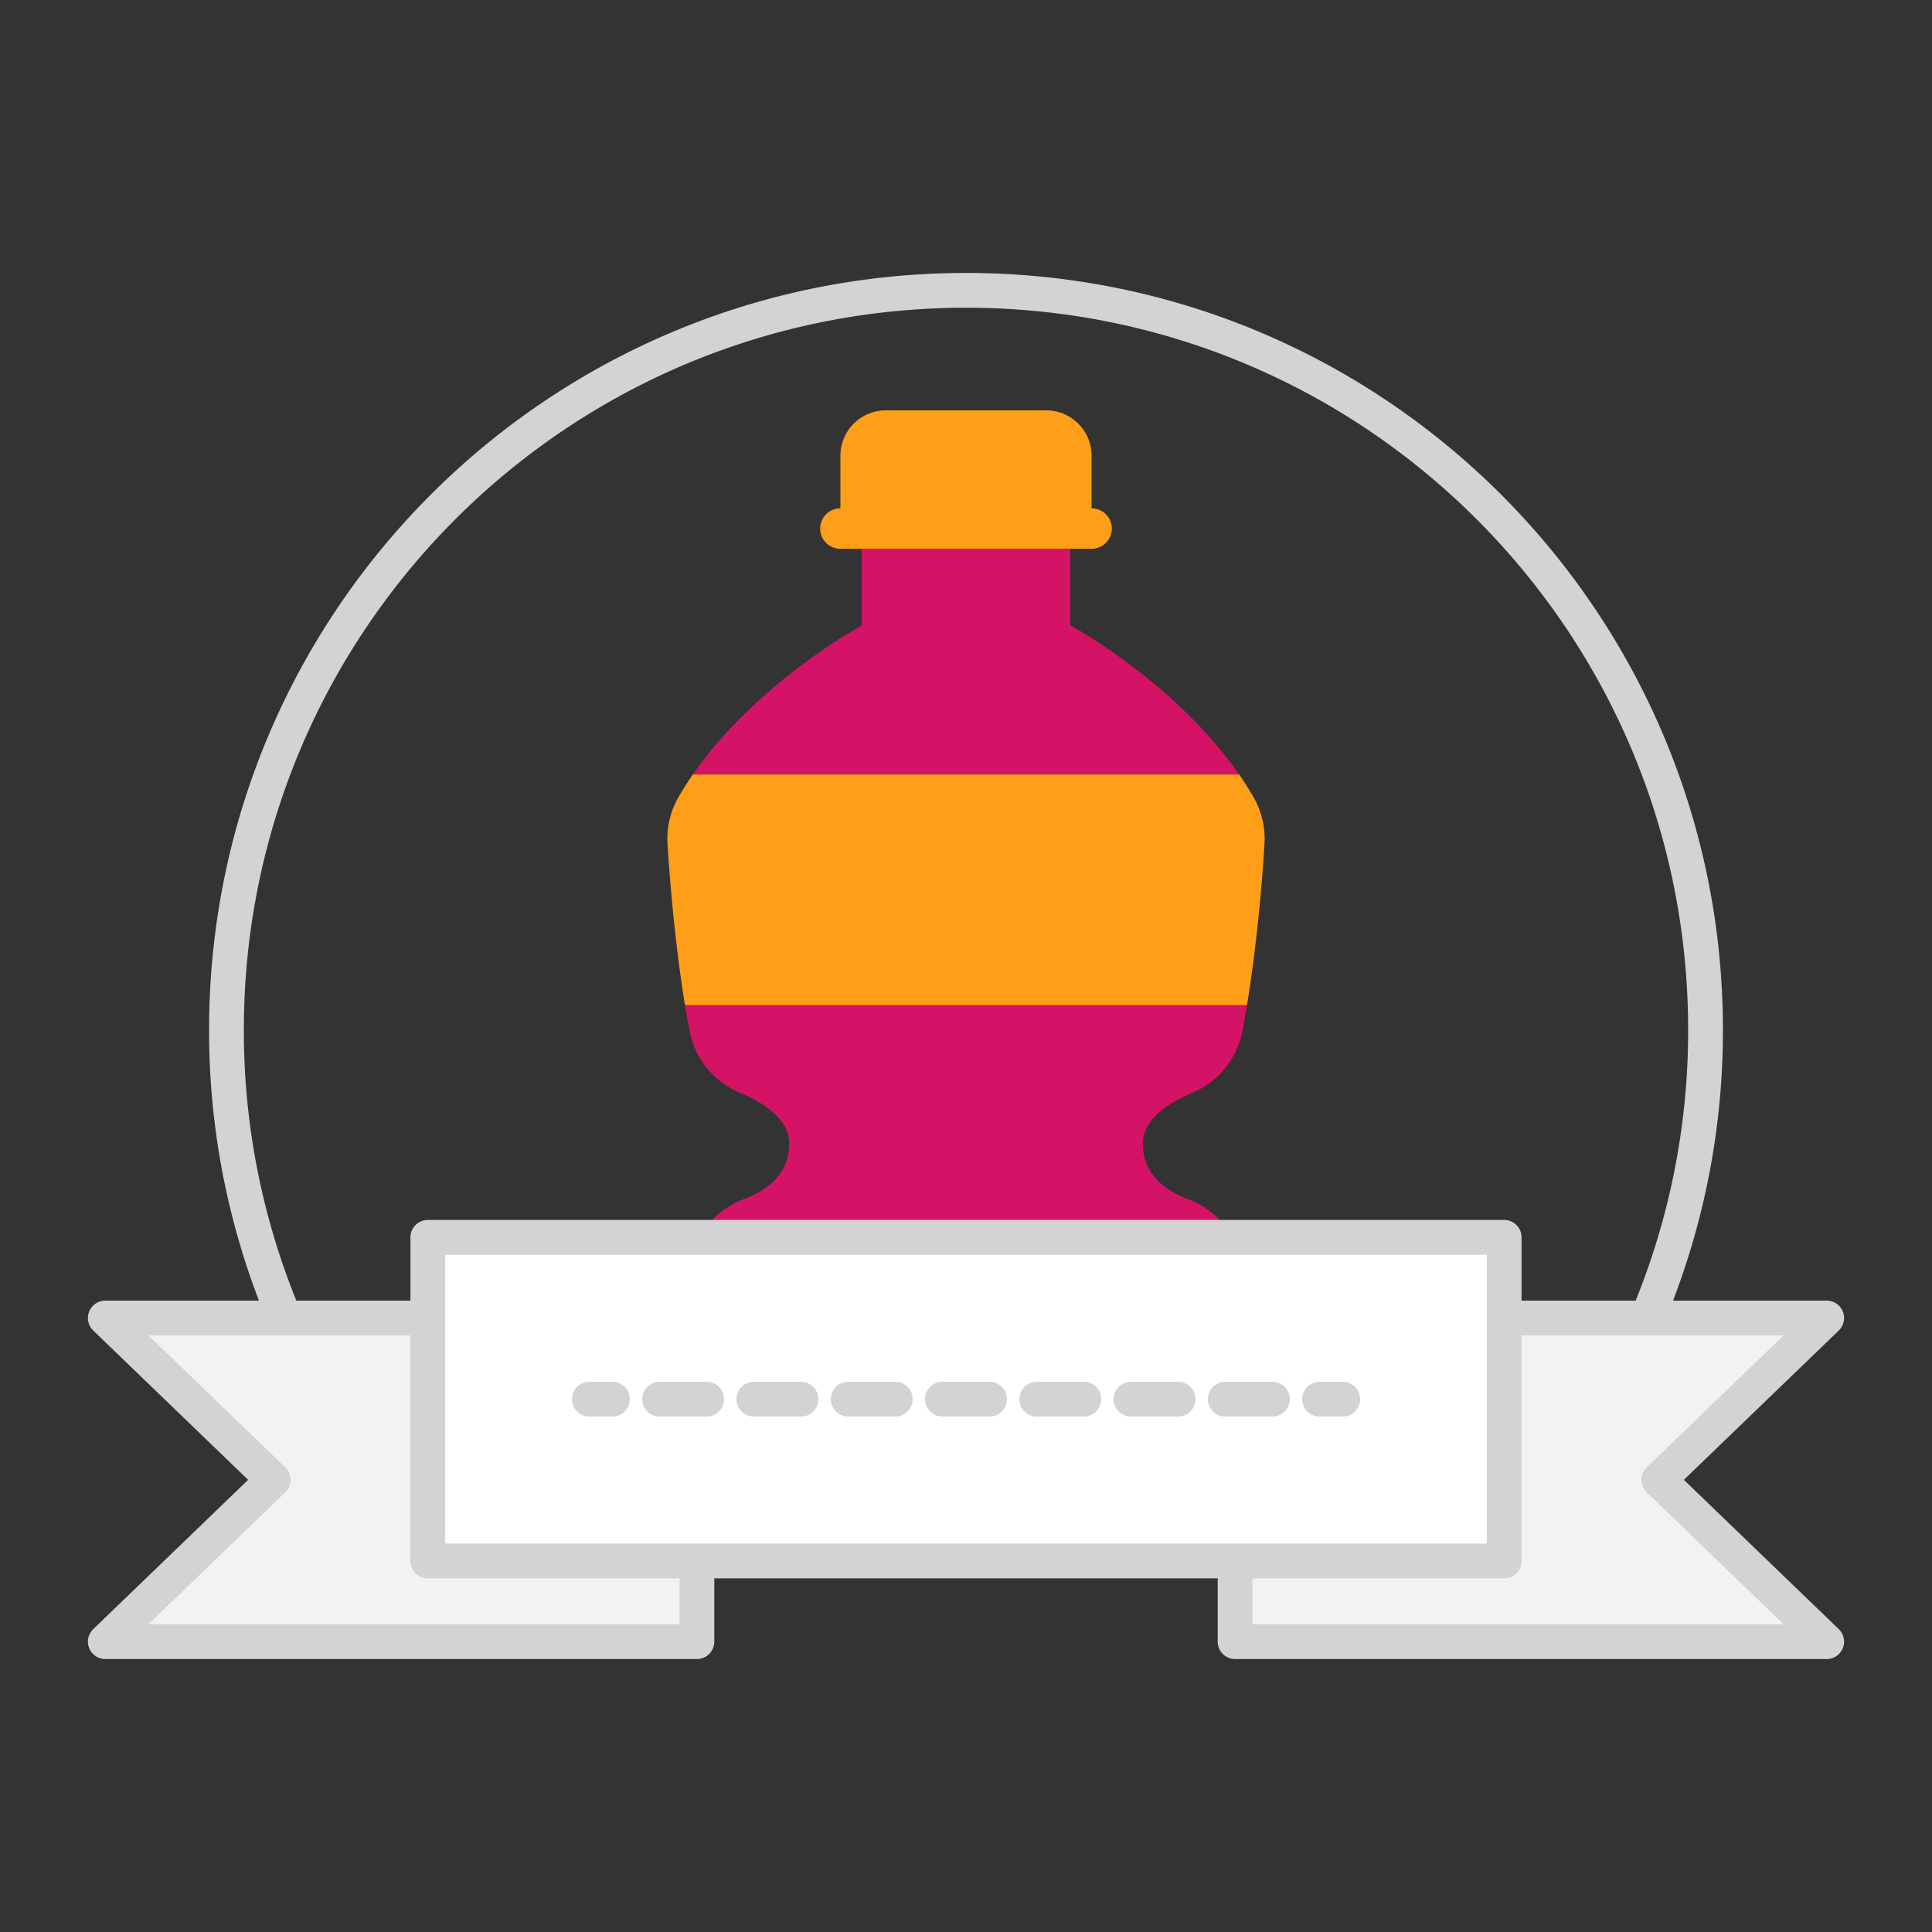 <svg id="Layer_1" data-name="Layer 1" xmlns="http://www.w3.org/2000/svg" viewBox="0 0 500 500"><rect x="0" y="0" width="500" height="500" fill="#333333" stroke="none"/><defs><style>.cls-1,.cls-6{fill:none;}.cls-1,.cls-4,.cls-5,.cls-6{stroke:#d1d3d4;stroke-linecap:round;stroke-linejoin:round;stroke-width:9px;}.cls-2{fill:#d41367;}.cls-3{fill:#ff9e18;}.cls-4{fill:#f1f2f2;}.cls-5{fill:#fff;}.cls-6{stroke-dasharray:12.2 12.2;}</style></defs><path class="cls-1" d="M84.15,362.1a190.4,190.4,0,0,1-25.54-95.57C58.61,160.83,144.3,75.14,250,75.14s191.39,85.69,191.39,191.39a190.58,190.58,0,0,1-23.1,91.23"/><path class="cls-2" d="M192.47,310.34a21.88,21.88,0,0,0-14.06,18.75,355.14,355.14,0,0,0-.49,54.73H322.08a357.7,357.7,0,0,0-.49-54.73,21.88,21.88,0,0,0-14.06-18.75C301,308,295.75,303.39,295.75,296c0-6.35,6.56-10.56,12.66-13.11a22,22,0,0,0,13.15-16.14c.42-2.2.8-4.41,1.16-6.63-1.91-14.44-9.68-20.84-9.14-29.42a21.41,21.41,0,0,0-2.79-12.11c-1.16-2,11.23-16.2,9.91-18.12C304.2,176.6,277,161.83,277,161.83V118H223v43.88S195.8,176.6,179.3,200.44c-1.33,1.92,5.87,11.27,4.7,13.3a21.52,21.52,0,0,0-2.78,12.11c.53,8.59,11.18,19.12-3.95,34.24.37,2.22.75,4.43,1.17,6.63a21.92,21.92,0,0,0,13.15,16.14c6.1,2.55,12.65,6.76,12.65,13.11C204.24,303.39,199,308,192.47,310.34Z"/><path class="cls-3" d="M324.45,206.37c-1.17-2-2.43-4-3.75-5.93H179.3q-2,2.88-3.75,5.93a21.48,21.48,0,0,0-2.79,12.1c.54,8.59,1.82,25.1,4.51,41.62H322.72c2.7-16.52,4-33,4.52-41.62A21.56,21.56,0,0,0,324.45,206.37Z"/><path class="cls-3" d="M282.5,131.55V117.94a11.75,11.75,0,0,0-11.75-11.74H229.24a11.74,11.74,0,0,0-11.74,11.74v13.61a5.24,5.24,0,0,0,0,10.48h65a5.24,5.24,0,1,0,0-10.48Z"/><polygon class="cls-4" points="180.36 424.86 27.25 424.86 70.7 382.98 27.25 341.1 180.36 341.1 180.36 424.86"/><polygon class="cls-4" points="319.64 424.86 472.75 424.86 429.3 382.98 472.75 341.1 319.64 341.1 319.64 424.86"/><rect class="cls-5" x="110.72" y="320.22" width="278.56" height="83.76"/><line class="cls-1" x1="152.5" y1="362.1" x2="158.5" y2="362.1"/><line class="cls-6" x1="170.7" y1="362.1" x2="335.4" y2="362.1"/><line class="cls-1" x1="341.5" y1="362.1" x2="347.5" y2="362.1"/></svg>